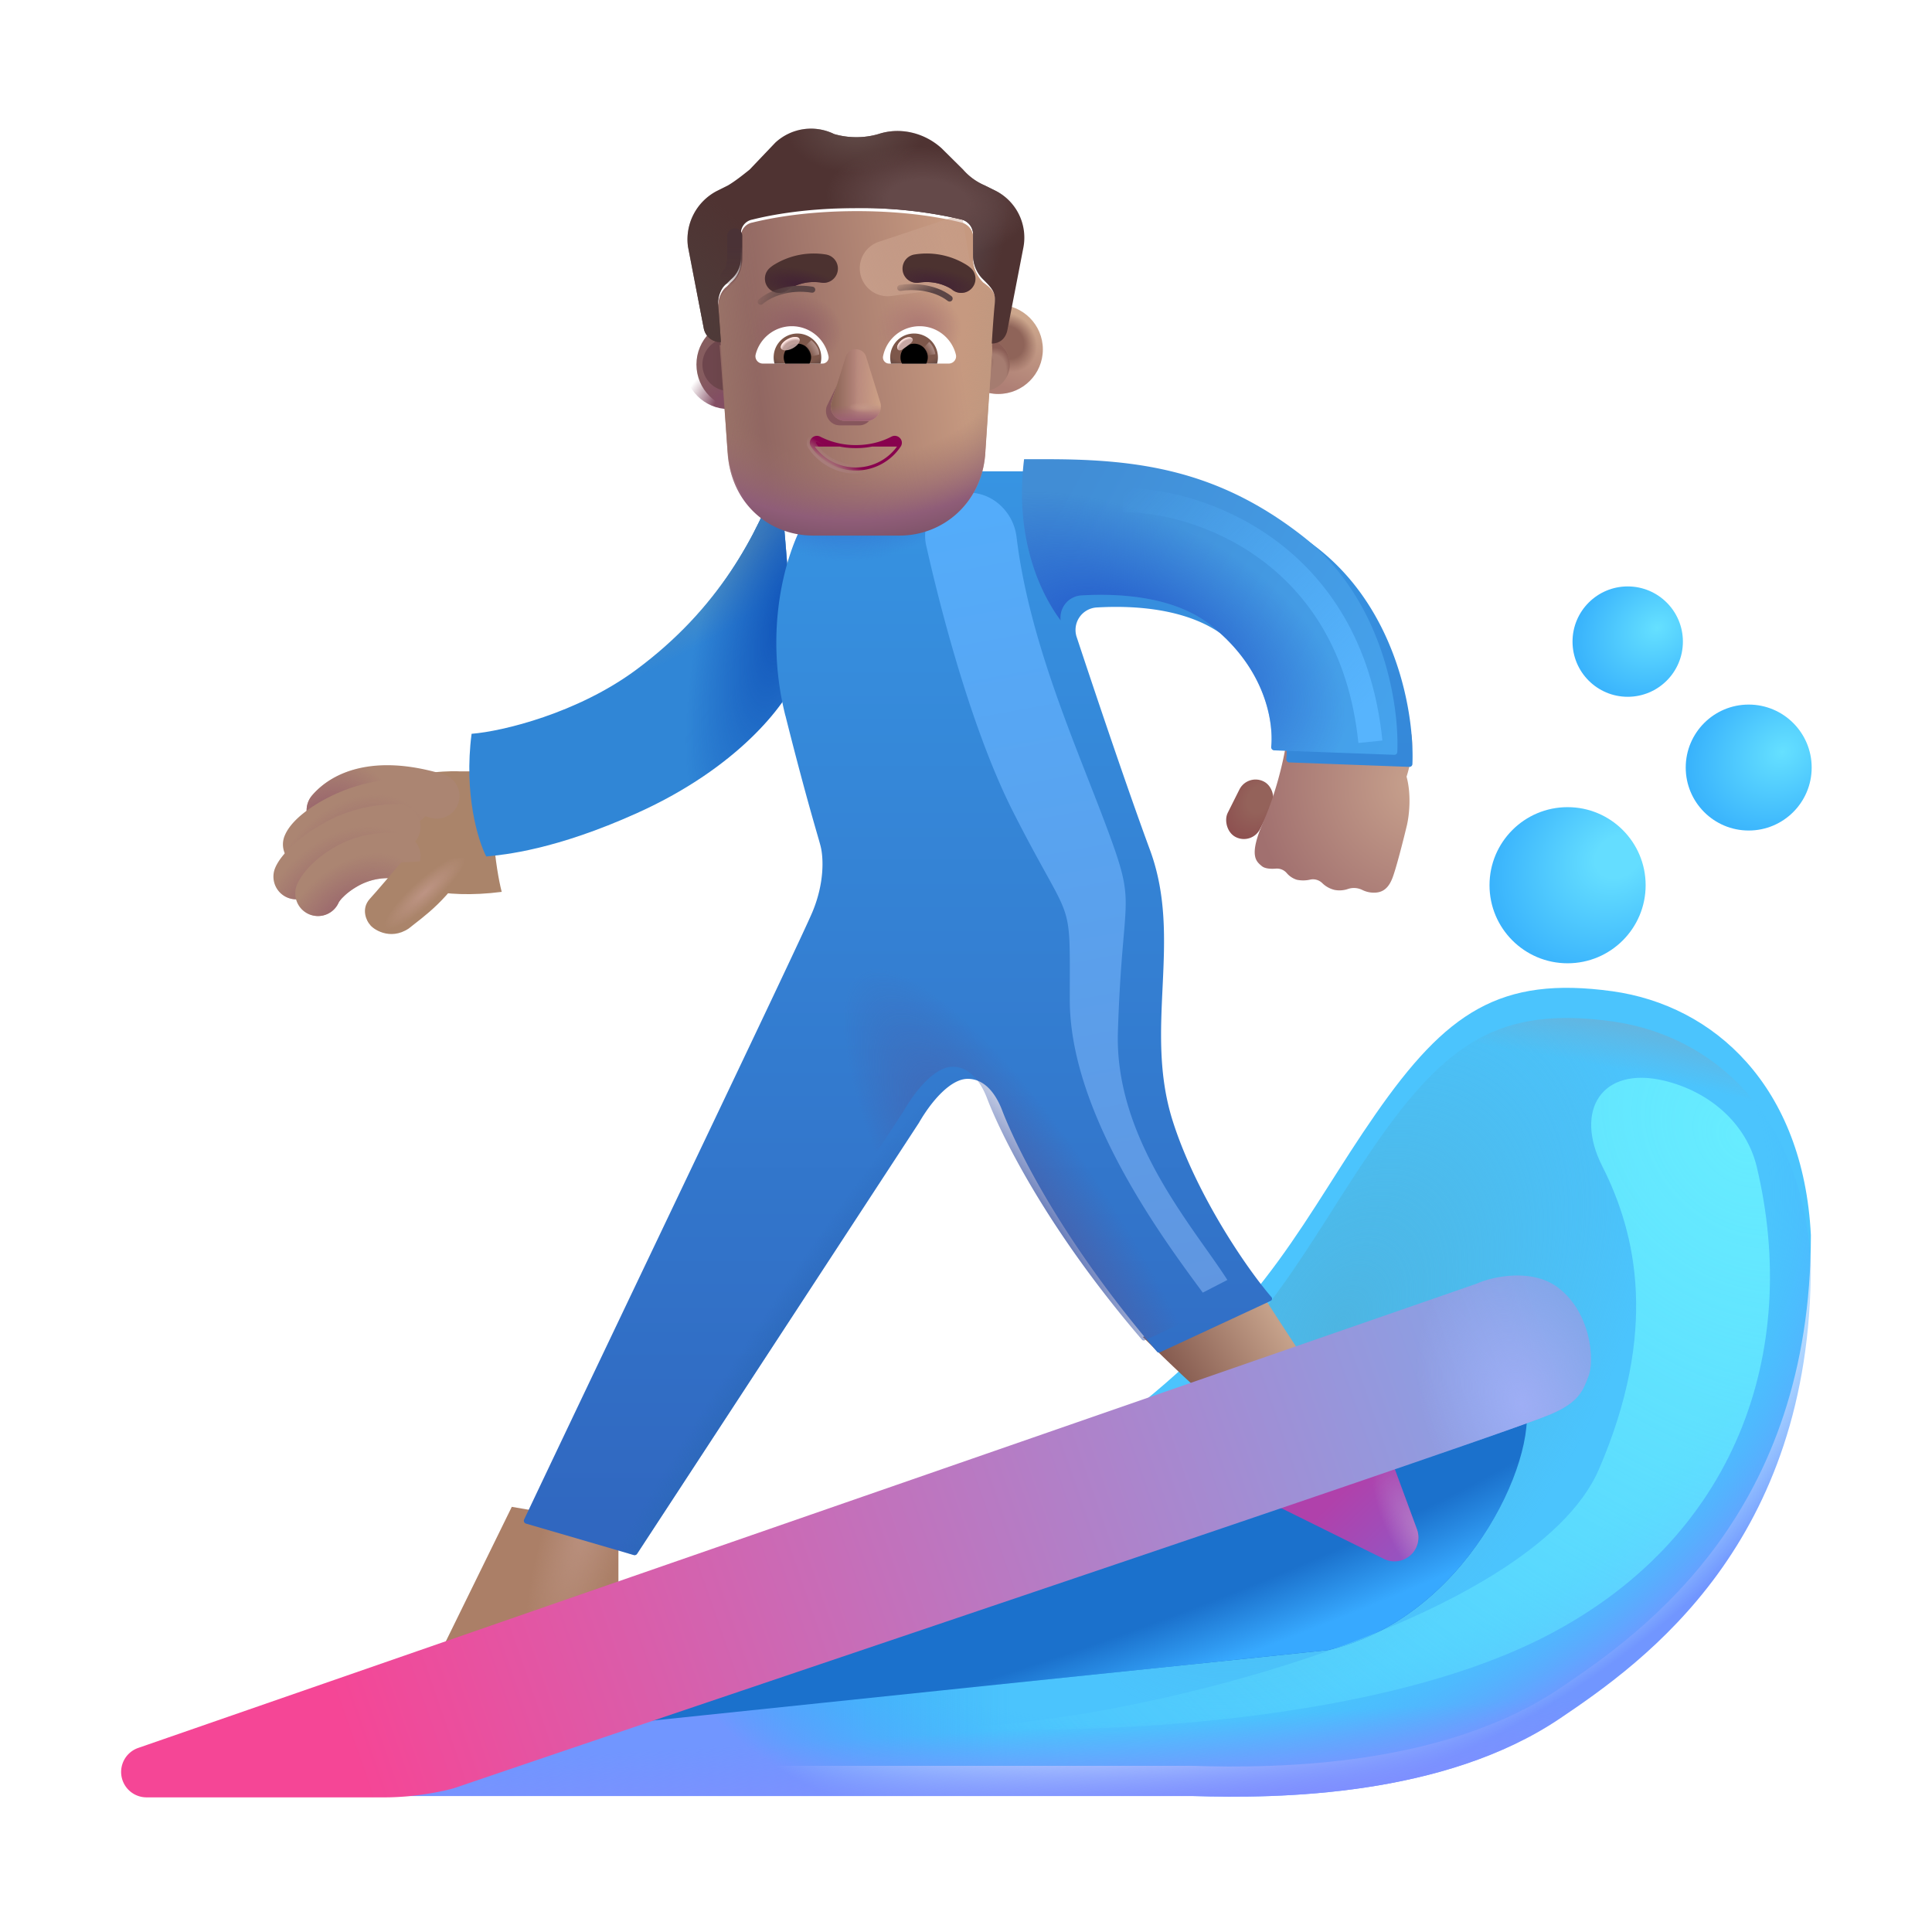 <svg xmlns="http://www.w3.org/2000/svg" width="32" height="32" fill="none"><g filter="url(#a)"><path fill="#4BC4FD" d="M19.75 29.748H6.017c3.433-1.326 10.769-4.346 12.656-5.818 2.36-1.84 2.938-3.291 4.11-4.976 1.172-1.685 2.062-2.293 3.922-2.036 1.691.235 3.164 1.575 3.289 4.04 0 4.593-2.74 6.555-4.164 7.51-1.907 1.28-4.625 1.327-6.078 1.28Z"/><path fill="url(#b)" d="M19.75 29.748H6.017c3.433-1.326 10.769-4.346 12.656-5.818 2.36-1.84 2.938-3.291 4.11-4.976 1.172-1.685 2.062-2.293 3.922-2.036 1.691.235 3.164 1.575 3.289 4.04 0 4.593-2.74 6.555-4.164 7.51-1.907 1.28-4.625 1.327-6.078 1.28Z"/></g><path fill="url(#c)" d="M19.75 29.748H6.017c3.433-1.326 10.769-4.346 12.656-5.818 2.36-1.84 2.938-3.291 4.11-4.976 1.172-1.685 2.062-2.293 3.922-2.036 1.691.235 3.164 1.575 3.289 4.04 0 4.593-2.74 6.555-4.164 7.51-1.907 1.28-4.625 1.327-6.078 1.28Z"/><path fill="url(#d)" d="M19.75 29.748H6.017c3.433-1.326 10.769-4.346 12.656-5.818 2.36-1.84 2.938-3.291 4.11-4.976 1.172-1.685 2.062-2.293 3.922-2.036 1.691.235 3.164 1.575 3.289 4.04 0 4.593-2.74 6.555-4.164 7.51-1.907 1.28-4.625 1.327-6.078 1.28Z"/><path fill="url(#e)" d="M19.75 29.748H6.017c3.433-1.326 10.769-4.346 12.656-5.818 2.36-1.84 2.938-3.291 4.11-4.976 1.172-1.685 2.062-2.293 3.922-2.036 1.691.235 3.164 1.575 3.289 4.04 0 4.593-2.74 6.555-4.164 7.51-1.907 1.28-4.625 1.327-6.078 1.28Z"/><path fill="url(#f)" d="M19.75 29.748H6.017c3.433-1.326 10.769-4.346 12.656-5.818 2.36-1.84 2.938-3.291 4.11-4.976 1.172-1.685 2.062-2.293 3.922-2.036 1.691.235 3.164 1.575 3.289 4.04 0 4.593-2.74 6.555-4.164 7.51-1.907 1.28-4.625 1.327-6.078 1.28Z"/><g filter="url(#g)"><path fill="#1B71CC" d="m21.985 27.332-14.375 1.5c4.687-2.24 11.938-4.406 14.375-6.187 1.826-1.334 2.896-1.2 3.281.563.219 1-1.031 3.625-3.281 4.125Z"/><path fill="url(#h)" d="m21.985 27.332-14.375 1.5c4.687-2.24 11.938-4.406 14.375-6.187 1.826-1.334 2.896-1.2 3.281.563.219 1-1.031 3.625-3.281 4.125Z"/></g><path fill="#AB7F67" d="m7.305 27.348 1.172-2.39 1.766.304v1.04l-2.938 1.046Z"/><path fill="url(#i)" d="m7.305 27.348 1.172-2.39 1.766.304v1.04l-2.938 1.046Z"/><path fill="url(#j)" d="M19.837 23.012a28.906 28.906 0 0 1-.907-.867l1.867-.883c.075.131.51.8.72 1.117l-1.68.633Z"/><path fill="url(#k)" d="m23.468 25.327-.42-1.143-2.352.536 2.225 1.1a.396.396 0 0 0 .547-.493Z"/><path fill="url(#l)" d="m23.468 25.327-.42-1.143-2.352.536 2.225 1.1a.396.396 0 0 0 .547-.493Z"/><g filter="url(#m)"><path fill="url(#n)" d="M24.458 21.262 2.29 28.951a.421.421 0 0 0 .138.819h3.948c.487 0 .968-.099 1.156-.156 5.922-2.016 17.406-5.86 18.176-6.2.443-.195.511-.378.605-.627v-.001c.094-.25.047-1.032-.5-1.454-.437-.337-1.105-.184-1.355-.07Z"/><path fill="url(#o)" d="M24.458 21.262 2.29 28.951a.421.421 0 0 0 .138.819h3.948c.487 0 .968-.099 1.156-.156 5.922-2.016 17.406-5.86 18.176-6.2.443-.195.511-.378.605-.627v-.001c.094-.25.047-1.032-.5-1.454-.437-.337-1.105-.184-1.355-.07Z"/></g><g filter="url(#p)"><circle cx="25.864" cy="14.762" r="1.293" fill="url(#q)"/></g><g filter="url(#r)"><circle cx="28.864" cy="12.813" r="1.043" fill="url(#s)"/></g><g filter="url(#t)"><circle cx="26.86" cy="10.727" r=".914" fill="url(#u)"/></g><rect width=".599" height="1.031" x="20.662" y="12.809" fill="url(#v)" rx=".299" transform="rotate(26.595 20.662 12.81)"/><g filter="url(#w)"><path fill="url(#x)" d="M20.68 13.849c.256-.588.373-1.22.399-1.462l2.047.024c.046.268-.04.583-.079.703.088.322.037.687 0 .829-.054.225-.178.713-.238.86-.074.183-.183.246-.348.23a.427.427 0 0 1-.148-.043.312.312 0 0 0-.23-.018.431.431 0 0 1-.227.018.432.432 0 0 1-.204-.112.22.22 0 0 0-.195-.06.522.522 0 0 1-.226.004.36.36 0 0 1-.172-.115.215.215 0 0 0-.175-.07c-.085.007-.183.002-.235-.042-.098-.082-.219-.175.031-.746Z"/></g><path fill="#AA846A" d="M7.602 12.776h.594c-.106.669.012 1.608.114 1.996-1.006.131-1.637-.108-1.856-.246l-.11-1.461c.332-.256.977-.3 1.258-.29Z"/><g filter="url(#y)"><path fill="#3086D6" d="M10.684 11.696c-.967.714-2.204 1.017-2.723 1.058-.13 1 .107 1.771.243 2.032.3-.028 1.148-.11 2.5-.72 1.679-.756 2.458-1.803 2.64-2.245l-.28-3.387c-.376 1.031-1.005 2.246-2.38 3.262Z"/><path fill="url(#z)" d="M10.684 11.696c-.967.714-2.204 1.017-2.723 1.058-.13 1 .107 1.771.243 2.032.3-.028 1.148-.11 2.5-.72 1.679-.756 2.458-1.803 2.64-2.245l-.28-3.387c-.376 1.031-1.005 2.246-2.38 3.262Z"/><path fill="url(#A)" d="M10.684 11.696c-.967.714-2.204 1.017-2.723 1.058-.13 1 .107 1.771.243 2.032.3-.028 1.148-.11 2.5-.72 1.679-.756 2.458-1.803 2.64-2.245l-.28-3.387c-.376 1.031-1.005 2.246-2.38 3.262Z"/></g><g filter="url(#B)"><path fill="url(#C)" d="M12.758 11.653c-.43-1.716.17-3.162.508-3.485l2.344-.562h1.742c1.524 0 2.822.189 4.203 1.258 1.354 1.047 1.622 2.799 1.589 3.592a.049.049 0 0 1-.051.046l-1.989-.074a.052.052 0 0 1-.049-.058c.038-.371-.066-1.273-1-2.014-.606-.481-1.519-.532-2.146-.494a.373.373 0 0 0-.323.498c.316.955.84 2.513 1.212 3.52.546 1.484-.11 2.952.375 4.484.377 1.191 1.203 2.418 1.636 2.92a.04.04 0 0 1-.013.063l-1.834.852a.04.04 0 0 1-.048-.01c-1.848-2.158-2.5-3.826-2.562-3.99-.062-.164-.23-.53-.574-.53-.275 0-.59.35-.809.73l-4.667 7.137a.05.05 0 0 1-.056.02l-1.783-.52a.049.049 0 0 1-.032-.068c1.499-3.164 4.542-9.51 4.773-10.057.21-.5.181-.917.14-1.086-.03-.13-.218-.711-.585-2.172Z"/><path fill="url(#D)" d="M12.758 11.653c-.43-1.716.17-3.162.508-3.485l2.344-.562h1.742c1.524 0 2.822.189 4.203 1.258 1.354 1.047 1.622 2.799 1.589 3.592a.049.049 0 0 1-.051.046l-1.989-.074a.052.052 0 0 1-.049-.058c.038-.371-.066-1.273-1-2.014-.606-.481-1.519-.532-2.146-.494a.373.373 0 0 0-.323.498c.316.955.84 2.513 1.212 3.52.546 1.484-.11 2.952.375 4.484.377 1.191 1.203 2.418 1.636 2.92a.04.04 0 0 1-.013.063l-1.834.852a.04.04 0 0 1-.048-.01c-1.848-2.158-2.5-3.826-2.562-3.99-.062-.164-.23-.53-.574-.53-.275 0-.59.35-.809.73l-4.667 7.137a.05.05 0 0 1-.056.02l-1.783-.52a.049.049 0 0 1-.032-.068c1.499-3.164 4.542-9.51 4.773-10.057.21-.5.181-.917.14-1.086-.03-.13-.218-.711-.585-2.172Z"/><path fill="url(#E)" d="M12.758 11.653c-.43-1.716.17-3.162.508-3.485l2.344-.562h1.742c1.524 0 2.822.189 4.203 1.258 1.354 1.047 1.622 2.799 1.589 3.592a.049.049 0 0 1-.051.046l-1.989-.074a.052.052 0 0 1-.049-.058c.038-.371-.066-1.273-1-2.014-.606-.481-1.519-.532-2.146-.494a.373.373 0 0 0-.323.498c.316.955.84 2.513 1.212 3.52.546 1.484-.11 2.952.375 4.484.377 1.191 1.203 2.418 1.636 2.92a.04.04 0 0 1-.013.063l-1.834.852a.04.04 0 0 1-.048-.01c-1.848-2.158-2.5-3.826-2.562-3.99-.062-.164-.23-.53-.574-.53-.275 0-.59.35-.809.73l-4.667 7.137a.05.05 0 0 1-.056.02l-1.783-.52a.049.049 0 0 1-.032-.068c1.499-3.164 4.542-9.51 4.773-10.057.21-.5.181-.917.14-1.086-.03-.13-.218-.711-.585-2.172Z"/></g><path fill="url(#F)" d="M12.758 11.653c-.43-1.716.17-3.162.508-3.485l2.344-.562h1.742c1.524 0 2.822.189 4.203 1.258 1.354 1.047 1.622 2.799 1.589 3.592a.049.049 0 0 1-.051.046l-1.989-.074a.052.052 0 0 1-.049-.058c.038-.371-.066-1.273-1-2.014-.606-.481-1.519-.532-2.146-.494a.373.373 0 0 0-.323.498c.316.955.84 2.513 1.212 3.52.546 1.484-.11 2.952.375 4.484.377 1.191 1.203 2.418 1.636 2.92a.04.04 0 0 1-.013.063l-1.834.852a.04.04 0 0 1-.048-.01c-1.848-2.158-2.5-3.826-2.562-3.99-.062-.164-.23-.53-.574-.53-.275 0-.59.35-.809.73l-4.667 7.137a.05.05 0 0 1-.056.02l-1.783-.52a.049.049 0 0 1-.032-.068c1.499-3.164 4.542-9.51 4.773-10.057.21-.5.181-.917.14-1.086-.03-.13-.218-.711-.585-2.172Z"/><path fill="url(#G)" d="M17.568 10.277a.369.369 0 0 1 .34-.415c.628-.038 1.541.013 2.147.494.934.74 1.038 1.643 1 2.014-.003.03.02.057.05.058l1.987.074c.028.002.05-.019.052-.046.033-.793-.235-2.545-1.589-3.592-1.381-1.07-2.68-1.258-4.203-1.258h-.39c-.157 1.285.25 2.193.606 2.671Z"/><path fill="url(#H)" d="M17.568 10.277a.369.369 0 0 1 .34-.415c.628-.038 1.541.013 2.147.494.934.74 1.038 1.643 1 2.014-.003.03.02.057.05.058l1.987.074c.028.002.05-.019.052-.046.033-.793-.235-2.545-1.589-3.592-1.381-1.07-2.68-1.258-4.203-1.258h-.39c-.157 1.285.25 2.193.606 2.671Z"/><path fill="#AB8572" fill-rule="evenodd" d="M7.127 13.544c-.941-.284-1.295.01-1.388.119a.375.375 0 1 1-.57-.488c.328-.383 1.014-.699 2.174-.35a.375.375 0 0 1-.216.719Z" clip-rule="evenodd"/><path fill="url(#I)" fill-rule="evenodd" d="M7.127 13.544c-.941-.284-1.295.01-1.388.119a.375.375 0 1 1-.57-.488c.328-.383 1.014-.699 2.174-.35a.375.375 0 0 1-.216.719Z" clip-rule="evenodd"/><path fill="#AB8572" fill-rule="evenodd" d="M5.404 14.139v.001s.02-.028.083-.08a2.09 2.09 0 0 1 1.279-.412.375.375 0 0 0 .024-.749 2.839 2.839 0 0 0-1.323.295c-.176.087-.33.185-.452.284-.11.089-.234.211-.296.355a.375.375 0 0 0 .685.306Z" clip-rule="evenodd"/><path fill="url(#J)" fill-rule="evenodd" d="M5.404 14.139v.001s.02-.028.083-.08a2.09 2.09 0 0 1 1.279-.412.375.375 0 0 0 .024-.749 2.839 2.839 0 0 0-1.323.295c-.176.087-.33.185-.452.284-.11.089-.234.211-.296.355a.375.375 0 0 0 .685.306Z" clip-rule="evenodd"/><path fill="#AB8572" fill-rule="evenodd" d="M5.25 14.667a.375.375 0 1 1-.691-.295c.055-.129.164-.253.27-.354.115-.11.264-.225.437-.328a2.476 2.476 0 0 1 1.336-.37.375.375 0 1 1-.023.75 1.729 1.729 0 0 0-.927.263 1.794 1.794 0 0 0-.307.23c-.06.056-.087.093-.095.104Z" clip-rule="evenodd"/><path fill="url(#K)" fill-rule="evenodd" d="M5.25 14.667a.375.375 0 1 1-.691-.295c.055-.129.164-.253.27-.354.115-.11.264-.225.437-.328a2.476 2.476 0 0 1 1.336-.37.375.375 0 1 1-.023.75 1.729 1.729 0 0 0-.927.263 1.794 1.794 0 0 0-.307.23c-.06.056-.087.093-.095.104Z" clip-rule="evenodd"/><path fill="#AB8572" fill-rule="evenodd" d="M5.611 14.945a.375.375 0 0 1-.69-.296c.093-.216.328-.445.6-.604a1.759 1.759 0 0 1 1.119-.237.375.375 0 1 1-.099.744 1.01 1.01 0 0 0-.641.14c-.09.053-.163.111-.215.164a.473.473 0 0 0-.074.089Z" clip-rule="evenodd"/><path fill="url(#L)" fill-rule="evenodd" d="M5.611 14.945a.375.375 0 0 1-.69-.296c.093-.216.328-.445.6-.604a1.759 1.759 0 0 1 1.119-.237.375.375 0 1 1-.099.744 1.01 1.01 0 0 0-.641.14c-.09.053-.163.111-.215.164a.473.473 0 0 0-.074.089Z" clip-rule="evenodd"/><path fill="#AA846A" d="M6.126 14.887c.125-.137.398-.46.52-.605.23 0 .91-.067 1.198-.098-.39.715-.84 1.004-1.074 1.195-.316.211-.605 0-.644-.066-.047-.047-.157-.254 0-.426Z"/><path fill="url(#M)" d="M6.126 14.887c.125-.137.398-.46.52-.605.23 0 .91-.067 1.198-.098-.39.715-.84 1.004-1.074 1.195-.316.211-.605 0-.644-.066-.047-.047-.157-.254 0-.426Z"/><g filter="url(#N)"><path fill="url(#O)" d="M26.485 24.332c.981-2.278.626-3.886.055-5.013-.474-.936-.003-1.662 1.018-1.421.737.174 1.364.694 1.54 1.431.721 3.025-.313 6.182-3.582 7.816-2.95 1.475-7.854 1.594-9.937 1.469 3 0 9.804-1.723 10.906-4.282Z"/></g><g filter="url(#P)"><path fill="url(#Q)" d="M16.782 13.45c-.65-1.28-1.166-3.185-1.443-4.423a.714.714 0 0 1 .588-.856c.447-.075.855.271.91.722.205 1.698.95 3.373 1.445 4.682.578 1.531.312 1.062.234 3.515-.057 1.782 1.266 3.25 1.813 4.11l-.407.21c-.609-.827-2.203-2.945-2.203-4.85 0-1.792.063-1.141-.937-3.11Z"/></g><g filter="url(#R)"><path stroke="url(#S)" stroke-width=".4" d="M18.594 8.286c1.209-.021 3.782.828 4.104 4"/></g><g filter="url(#T)"><circle cx="12.074" cy="6.037" r=".739" fill="url(#U)"/></g><circle cx="12.074" cy="6.037" r=".739" fill="url(#V)"/><g filter="url(#W)"><circle cx="12.074" cy="6.037" r=".44" fill="url(#X)"/></g><g filter="url(#Y)"><circle cx="16.284" cy="6.037" r=".739" fill="url(#Z)"/><circle cx="16.284" cy="6.037" r=".739" fill="url(#aa)"/></g><g filter="url(#ab)"><circle cx="16.285" cy="6.037" r=".44" fill="#A57C70"/><circle cx="16.285" cy="6.037" r=".44" fill="url(#ac)"/><circle cx="16.285" cy="6.037" r=".44" fill="url(#ad)"/></g><g filter="url(#ae)"><path fill="url(#af)" d="m11.918 5.765.022.001s-.024-.378-.047-.637c0-.118.047-.26.142-.33l.071-.071a.469.469 0 0 0 .167-.378v-.378a.23.23 0 0 1 .19-.236c.284-.07.878-.189 1.732-.189.855 0 1.448.118 1.733.19.095.023.19.117.19.235v.378c0 .142.072.283.166.378.223.155.209.24.19.424-.023.236-.047.638-.047.638h.008l-.118 1.752c-.07.783-.687 1.329-1.42 1.329h-1.421c-.758 0-1.35-.546-1.421-1.33l-.136-1.776Z"/><path fill="url(#ag)" d="m11.918 5.765.022.001s-.024-.378-.047-.637c0-.118.047-.26.142-.33l.071-.071a.469.469 0 0 0 .167-.378v-.378a.23.23 0 0 1 .19-.236c.284-.07.878-.189 1.732-.189.855 0 1.448.118 1.733.19.095.023.19.117.19.235v.378c0 .142.072.283.166.378.223.155.209.24.19.424-.023.236-.047.638-.047.638h.008l-.118 1.752c-.07.783-.687 1.329-1.42 1.329h-1.421c-.758 0-1.35-.546-1.421-1.33l-.136-1.776Z"/><path fill="url(#ah)" d="m11.918 5.765.022.001s-.024-.378-.047-.637c0-.118.047-.26.142-.33l.071-.071a.469.469 0 0 0 .167-.378v-.378a.23.23 0 0 1 .19-.236c.284-.07.878-.189 1.732-.189.855 0 1.448.118 1.733.19.095.023.19.117.19.235v.378c0 .142.072.283.166.378.223.155.209.24.19.424-.023.236-.047.638-.047.638h.008l-.118 1.752c-.07.783-.687 1.329-1.42 1.329h-1.421c-.758 0-1.35-.546-1.421-1.33l-.136-1.776Z"/></g><path fill="url(#ai)" d="M11.893 5.129c0-.118.047-.26.142-.33l.071-.071a.469.469 0 0 0 .167-.378v-.378a.23.23 0 0 1 .19-.236c.284-.07.878-.189 1.732-.189.855 0 1.448.118 1.733.19.095.023.19.117.19.235v.378c0 .142.072.283.166.378.223.155.209.24.19.424-.023.236-.047.638-.047.638h.008l-.118 1.752c-.07.783-.687 1.329-1.42 1.329h-1.421c-.758 0-1.35-.546-1.421-1.33-.062-.803-.089-1.61-.162-2.412Z"/><path fill="url(#aj)" d="M11.893 5.129c0-.118.047-.26.142-.33l.071-.071a.469.469 0 0 0 .167-.378v-.378a.23.23 0 0 1 .19-.236c.284-.07.878-.189 1.732-.189.855 0 1.448.118 1.733.19.095.023.19.117.19.235v.378c0 .142.072.283.166.378.223.155.209.24.19.424-.023.236-.047.638-.047.638h.008l-.118 1.752c-.07.783-.687 1.329-1.42 1.329h-1.421c-.758 0-1.35-.546-1.421-1.33-.062-.803-.089-1.61-.162-2.412Z"/><path fill="url(#ak)" d="M11.893 5.129c0-.118.047-.26.142-.33l.071-.071a.469.469 0 0 0 .167-.378v-.378a.23.23 0 0 1 .19-.236c.284-.07.878-.189 1.732-.189.855 0 1.448.118 1.733.19.095.023.19.117.19.235v.378c0 .142.072.283.166.378.223.155.209.24.19.424-.023.236-.047.638-.047.638h.008l-.118 1.752c-.07.783-.687 1.329-1.42 1.329h-1.421c-.758 0-1.35-.546-1.421-1.33-.062-.803-.089-1.61-.162-2.412Z"/><g filter="url(#al)"><path fill="url(#am)" d="m15.93 3.547-1.362.454a.463.463 0 0 0 .208.9l1.354-.182-.2-1.172Z"/></g><g filter="url(#an)"><path fill="#4F3332" d="m16.308 3.17.19.094a.87.87 0 0 1 .451.944l-.261 1.346c-.023.139-.115.232-.253.236h-.008s.024-.401.047-.638c.02-.191-.014-.25-.19-.424a.556.556 0 0 1-.166-.378v-.378a.255.255 0 0 0-.19-.236 7.25 7.25 0 0 0-1.733-.189c-.854 0-1.448.118-1.733.19a.23.23 0 0 0-.19.235v.378a.468.468 0 0 1-.166.378l-.071.07c-.095.071-.142.213-.142.33.023.26.047.638.047.638h-.022a.28.28 0 0 1-.263-.236l-.26-1.345a.904.904 0 0 1 .474-.92l.19-.095c.119-.071.237-.165.356-.26l.427-.448a.868.868 0 0 1 .973-.142c.238.07.499.07.736 0 .357-.118.76-.024 1.045.236l.356.354a.99.99 0 0 0 .356.26Z"/><path fill="url(#ao)" d="m16.308 3.17.19.094a.87.87 0 0 1 .451.944l-.261 1.346c-.023.139-.115.232-.253.236h-.008s.024-.401.047-.638c.02-.191-.014-.25-.19-.424a.556.556 0 0 1-.166-.378v-.378a.255.255 0 0 0-.19-.236 7.25 7.25 0 0 0-1.733-.189c-.854 0-1.448.118-1.733.19a.23.23 0 0 0-.19.235v.378a.468.468 0 0 1-.166.378l-.071.07c-.095.071-.142.213-.142.33.023.26.047.638.047.638h-.022a.28.28 0 0 1-.263-.236l-.26-1.345a.904.904 0 0 1 .474-.92l.19-.095c.119-.071.237-.165.356-.26l.427-.448a.868.868 0 0 1 .973-.142c.238.07.499.07.736 0 .357-.118.76-.024 1.045.236l.356.354a.99.99 0 0 0 .356.26Z"/><path fill="url(#ap)" d="m16.308 3.17.19.094a.87.87 0 0 1 .451.944l-.261 1.346c-.023.139-.115.232-.253.236h-.008s.024-.401.047-.638c.02-.191-.014-.25-.19-.424a.556.556 0 0 1-.166-.378v-.378a.255.255 0 0 0-.19-.236 7.25 7.25 0 0 0-1.733-.189c-.854 0-1.448.118-1.733.19a.23.23 0 0 0-.19.235v.378a.468.468 0 0 1-.166.378l-.071.07c-.095.071-.142.213-.142.33.023.26.047.638.047.638h-.022a.28.28 0 0 1-.263-.236l-.26-1.345a.904.904 0 0 1 .474-.92l.19-.095c.119-.071.237-.165.356-.26l.427-.448a.868.868 0 0 1 .973-.142c.238.07.499.07.736 0 .357-.118.76-.024 1.045.236l.356.354a.99.99 0 0 0 .356.26Z"/><path fill="url(#aq)" d="m16.308 3.17.19.094a.87.87 0 0 1 .451.944l-.261 1.346c-.023.139-.115.232-.253.236h-.008s.024-.401.047-.638c.02-.191-.014-.25-.19-.424a.556.556 0 0 1-.166-.378v-.378a.255.255 0 0 0-.19-.236 7.25 7.25 0 0 0-1.733-.189c-.854 0-1.448.118-1.733.19a.23.23 0 0 0-.19.235v.378a.468.468 0 0 1-.166.378l-.071.07c-.095.071-.142.213-.142.33.023.26.047.638.047.638h-.022a.28.28 0 0 1-.263-.236l-.26-1.345a.904.904 0 0 1 .474-.92l.19-.095c.119-.071.237-.165.356-.26l.427-.448a.868.868 0 0 1 .973-.142c.238.07.499.07.736 0 .357-.118.76-.024 1.045.236l.356.354a.99.99 0 0 0 .356.26Z"/><path fill="url(#ar)" d="m16.308 3.17.19.094a.87.87 0 0 1 .451.944l-.261 1.346c-.023.139-.115.232-.253.236h-.008s.024-.401.047-.638c.02-.191-.014-.25-.19-.424a.556.556 0 0 1-.166-.378v-.378a.255.255 0 0 0-.19-.236 7.25 7.25 0 0 0-1.733-.189c-.854 0-1.448.118-1.733.19a.23.23 0 0 0-.19.235v.378a.468.468 0 0 1-.166.378l-.071.07c-.095.071-.142.213-.142.33.023.26.047.638.047.638h-.022a.28.28 0 0 1-.263-.236l-.26-1.345a.904.904 0 0 1 .474-.92l.19-.095c.119-.071.237-.165.356-.26l.427-.448a.868.868 0 0 1 .973-.142c.238.07.499.07.736 0 .357-.118.76-.024 1.045.236l.356.354a.99.99 0 0 0 .356.26Z"/></g><g filter="url(#as)"><path fill="#87565C" d="m14.054 5.983-.363.752c-.045.154.063.31.216.31h.326c.153 0 .26-.158.216-.31l-.22-.752c-.048-.167-.126-.167-.175 0Z"/></g><g filter="url(#at)"><path fill="#B7877D" d="m14.006 5.91-.235.753a.239.239 0 0 0 .23.309h.348a.24.24 0 0 0 .23-.31l-.234-.752c-.05-.166-.286-.166-.339 0Z"/><path fill="url(#au)" d="m14.006 5.91-.235.753a.239.239 0 0 0 .23.309h.348a.24.24 0 0 0 .23-.31l-.234-.752c-.05-.166-.286-.166-.339 0Z"/><path fill="url(#av)" d="m14.006 5.91-.235.753a.239.239 0 0 0 .23.309h.348a.24.24 0 0 0 .23-.31l-.234-.752c-.05-.166-.286-.166-.339 0Z"/><path fill="url(#aw)" d="m14.006 5.91-.235.753a.239.239 0 0 0 .23.309h.348a.24.24 0 0 0 .23-.31l-.234-.752c-.05-.166-.286-.166-.339 0Z"/><path fill="url(#ax)" d="m14.006 5.91-.235.753a.239.239 0 0 0 .23.309h.348a.24.24 0 0 0 .23-.31l-.234-.752c-.05-.166-.286-.166-.339 0Z"/></g><path fill="#88024E" stroke="url(#ay)" stroke-width=".1" d="M14.918 7.397a.111.111 0 0 0-.013-.142.118.118 0 0 0-.14-.023c-.17.089-.37.14-.59.14a1.28 1.28 0 0 1-.59-.14.118.118 0 0 0-.14.024.11.11 0 0 0-.012.141m1.485 0-.042-.028.042.028Zm0 0a.888.888 0 0 1-.742.396.888.888 0 0 1-.743-.396m0 0 .042-.028m-.042.028.042-.028m0 0a.838.838 0 0 0 .7.374c.295 0 .553-.15.701-.374.038-.057-.027-.123-.087-.092a1.323 1.323 0 0 1-.614.145 1.33 1.33 0 0 1-.613-.145c-.06-.031-.125.037-.087.092Z"/><g filter="url(#az)"><path fill="#4C3230" d="M15.822 4.833h-.001v-.001l-.003-.002-.005-.004a.537.537 0 0 0-.069-.048 1.254 1.254 0 0 0-.846-.163.236.236 0 1 0 .074.467.781.781 0 0 1 .522.097l.024.016.003.003a.236.236 0 0 0 .3-.365Z"/><path fill="url(#aA)" d="M15.822 4.833h-.001v-.001l-.003-.002-.005-.004a.537.537 0 0 0-.069-.048 1.254 1.254 0 0 0-.846-.163.236.236 0 1 0 .074.467.781.781 0 0 1 .522.097l.024.016.003.003a.236.236 0 0 0 .3-.365Z"/></g><g filter="url(#aB)"><path fill="#4C3230" d="M12.505 4.833h.001v-.001l.003-.002.005-.004a.537.537 0 0 1 .069-.048 1.254 1.254 0 0 1 .846-.163.236.236 0 0 1-.074.467.782.782 0 0 0-.522.097.417.417 0 0 0-.027.019.236.236 0 0 1-.3-.365Z"/><path fill="url(#aC)" d="M12.505 4.833h.001v-.001l.003-.002.005-.004a.537.537 0 0 1 .069-.048 1.254 1.254 0 0 1 .846-.163.236.236 0 0 1-.074.467.782.782 0 0 0-.522.097.417.417 0 0 0-.027.019.236.236 0 0 1-.3-.365Z"/></g><path fill="#fff" d="M15.232 5.403c.29 0 .533.2.6.469.02.077-.04.15-.119.15h-.987a.102.102 0 0 1-.1-.12.618.618 0 0 1 .606-.499Z"/><path fill="url(#aD)" d="M15.14 5.524a.395.395 0 0 1 .381.499h-.763a.396.396 0 0 1 .382-.499Z"/><path fill="#000" d="M14.915 5.919c0-.126.1-.226.226-.226a.225.225 0 0 1 .2.33h-.4a.204.204 0 0 1-.026-.104Z"/><g filter="url(#aE)"><path fill="#C7A7A3" d="M15.112 5.607c.028.038-.03.084-.098.134-.067.05-.116.085-.144.047-.028-.037.003-.108.07-.158s.144-.06.172-.023Z"/><path fill="url(#aF)" d="M15.112 5.607c.028.038-.03.084-.098.134-.067.05-.116.085-.144.047-.028-.037.003-.108.07-.158s.144-.06.172-.023Z"/></g><g filter="url(#aG)"><path fill="url(#aH)" d="M15.492 5.867a.371.371 0 0 0-.102-.205l-.115.126.052.101.165-.022Z"/></g><path fill="#fff" d="M13.116 5.403c-.289 0-.533.2-.6.469-.019.077.04.15.12.15h.987a.102.102 0 0 0 .1-.12.62.62 0 0 0-.607-.499Z"/><path fill="url(#aI)" d="M13.208 5.524a.395.395 0 0 0-.38.499h.762a.398.398 0 0 0-.382-.499Z"/><path fill="#000" d="M13.434 5.919c0-.126-.1-.227-.226-.227a.225.225 0 0 0-.201.33h.4a.224.224 0 0 0 .027-.103Z"/><g filter="url(#aJ)"><path fill="url(#aK)" d="M13.569 5.872c0-.127-.104-.212-.132-.238l-.128.123.079.16.18-.045Z"/></g><g filter="url(#aL)" transform="rotate(-27.914 13.089 5.692)"><ellipse cx="13.089" cy="5.692" fill="#C7A7A3" fill-opacity=".9" rx=".172" ry=".087"/><ellipse cx="13.089" cy="5.692" fill="url(#aM)" rx=".172" ry=".087"/></g><g filter="url(#aN)"><path stroke="url(#aO)" stroke-linecap="round" stroke-width=".1" d="M14.91 4.769c.19-.033.562-.024.819.176"/></g><g filter="url(#aP)"><path stroke="url(#aQ)" stroke-linecap="round" stroke-width=".1" d="M12.6 4.998c.145-.128.461-.262.853-.2"/></g><g filter="url(#aR)"><path stroke="url(#aS)" stroke-linecap="round" stroke-width=".25" d="M12.17 3.907v.398c-.004.065-.032.212-.115.275"/></g><defs><radialGradient id="c" cx="0" cy="0" r="1" gradientTransform="rotate(63.803 -6.994 27.741) scale(8.707 12.569)" gradientUnits="userSpaceOnUse"><stop offset=".7" stop-color="#3EB9FF" stop-opacity="0"/><stop offset=".913" stop-color="#7196FF"/></radialGradient><radialGradient id="e" cx="0" cy="0" r="1" gradientTransform="matrix(3.562 -6.125 3.816 2.22 22.204 21.926)" gradientUnits="userSpaceOnUse"><stop stop-color="#4DB5E2"/><stop offset="1" stop-color="#4DB5E2" stop-opacity="0"/></radialGradient><radialGradient id="f" cx="0" cy="0" r="1" gradientTransform="matrix(2.156 -12.125 23.164 4.119 23.61 28.77)" gradientUnits="userSpaceOnUse"><stop offset=".931" stop-color="#66B4DD" stop-opacity="0"/><stop offset="1" stop-color="#66B4DD"/></radialGradient><radialGradient id="h" cx="0" cy="0" r="1" gradientTransform="rotate(71.993 -9.265 23.733) scale(3.549 17.476)" gradientUnits="userSpaceOnUse"><stop offset=".716" stop-color="#37A9FF" stop-opacity="0"/><stop offset="1" stop-color="#37A9FF"/></radialGradient><radialGradient id="i" cx="0" cy="0" r="1" gradientTransform="matrix(-.837 2.512 -.646 -.215 9.761 25.14)" gradientUnits="userSpaceOnUse"><stop stop-color="#BA917F"/><stop offset="1" stop-color="#BA917F" stop-opacity="0"/></radialGradient><radialGradient id="l" cx="0" cy="0" r="1" gradientTransform="matrix(-.734 -1.289 .429 -.245 23.579 25.473)" gradientUnits="userSpaceOnUse"><stop stop-color="#B77DC7"/><stop offset="1" stop-color="#B77DC7" stop-opacity="0"/></radialGradient><radialGradient id="o" cx="0" cy="0" r="1" gradientTransform="rotate(-110.045 20.742 2.818) scale(2.462 1.624)" gradientUnits="userSpaceOnUse"><stop stop-color="#9EAEF5"/><stop offset="1" stop-color="#9EAEF5" stop-opacity="0"/></radialGradient><radialGradient id="q" cx="0" cy="0" r="1" gradientTransform="rotate(146.686 11.215 11.138) scale(2.37 1.917)" gradientUnits="userSpaceOnUse"><stop offset=".171" stop-color="#64DDFF"/><stop offset="1" stop-color="#36B0FC"/></radialGradient><radialGradient id="s" cx="0" cy="0" r="1" gradientTransform="matrix(-1.476 .923 -.746 -1.194 29.42 12.556)" gradientUnits="userSpaceOnUse"><stop stop-color="#65E0FF"/><stop offset="1" stop-color="#36B0FC"/></radialGradient><radialGradient id="u" cx="0" cy="0" r="1" gradientTransform="rotate(147.995 12.168 9.172) scale(1.526 1.234)" gradientUnits="userSpaceOnUse"><stop stop-color="#65E0FF"/><stop offset="1" stop-color="#36B0FC"/></radialGradient><radialGradient id="v" cx="0" cy="0" r="1" gradientTransform="matrix(-.063 .732 -.56 -.049 21.024 13.108)" gradientUnits="userSpaceOnUse"><stop offset=".317" stop-color="#94625A"/><stop offset="1" stop-color="#8D5050"/></radialGradient><radialGradient id="x" cx="0" cy="0" r="1" gradientTransform="rotate(139.295 9.2 10.925) scale(2.803 2.759)" gradientUnits="userSpaceOnUse"><stop stop-color="#C9A38E"/><stop offset="1" stop-color="#A1706F"/></radialGradient><radialGradient id="z" cx="0" cy="0" r="1" gradientTransform="rotate(142.524 4.926 6.717) scale(4.725 1.214)" gradientUnits="userSpaceOnUse"><stop offset=".263" stop-color="#5391BE"/><stop offset="1" stop-color="#5391BE" stop-opacity="0"/></radialGradient><radialGradient id="A" cx="0" cy="0" r="1" gradientTransform="rotate(103.462 2.335 10.553) scale(4.161 1.354)" gradientUnits="userSpaceOnUse"><stop stop-color="#1154B9"/><stop offset="1" stop-color="#1154B9" stop-opacity="0"/></radialGradient><radialGradient id="D" cx="0" cy="0" r="1" gradientTransform="rotate(-58.113 27.646 2.018) scale(7.986 .633)" gradientUnits="userSpaceOnUse"><stop stop-color="#2B68B8"/><stop offset="1" stop-color="#2B68B8" stop-opacity="0"/></radialGradient><radialGradient id="E" cx="0" cy="0" r="1" gradientTransform="matrix(0 1.492 -2.049 0 13.776 7.606)" gradientUnits="userSpaceOnUse"><stop offset=".184" stop-color="#3168C8"/><stop offset="1" stop-color="#3168C8" stop-opacity="0"/></radialGradient><radialGradient id="F" cx="0" cy="0" r="1" gradientTransform="matrix(1.38 -.828 3.086 5.145 17.339 21.238)" gradientUnits="userSpaceOnUse"><stop offset=".256" stop-color="#4861AB"/><stop offset="1" stop-color="#4861AB" stop-opacity="0"/></radialGradient><radialGradient id="H" cx="0" cy="0" r="1" gradientTransform="matrix(3.557 1.626 -.935 2.045 18.61 10.753)" gradientUnits="userSpaceOnUse"><stop offset=".317" stop-color="#2965CE"/><stop offset="1" stop-color="#2965CE" stop-opacity="0"/><stop offset="1" stop-color="#815ECD" stop-opacity="0"/></radialGradient><radialGradient id="I" cx="0" cy="0" r="1" gradientTransform="rotate(-139.897 5.2 5.918) scale(1.348 1.699)" gradientUnits="userSpaceOnUse"><stop offset=".321" stop-color="#9B686D"/><stop offset=".769" stop-color="#9B686D" stop-opacity="0"/></radialGradient><radialGradient id="J" cx="0" cy="0" r="1" gradientTransform="matrix(-1.244 -.942 1.333 -1.759 5.77 14.69)" gradientUnits="userSpaceOnUse"><stop offset=".321" stop-color="#9B686D"/><stop offset=".769" stop-color="#9B686D" stop-opacity="0"/></radialGradient><radialGradient id="K" cx="0" cy="0" r="1" gradientTransform="matrix(-1.23 -1.018 1.469 -1.776 5.598 15.256)" gradientUnits="userSpaceOnUse"><stop offset=".321" stop-color="#9B686D"/><stop offset=".769" stop-color="#9B686D" stop-opacity="0"/></radialGradient><radialGradient id="L" cx="0" cy="0" r="1" gradientTransform="matrix(-1.047 -.891 1.292 -1.518 5.802 15.488)" gradientUnits="userSpaceOnUse"><stop offset=".321" stop-color="#9B686D"/><stop offset=".769" stop-color="#9B686D" stop-opacity="0"/></radialGradient><radialGradient id="M" cx="0" cy="0" r="1" gradientTransform="matrix(.141 .156 -.66 .594 7.037 14.78)" gradientUnits="userSpaceOnUse"><stop stop-color="#BD9484"/><stop offset="1" stop-color="#BD9484" stop-opacity="0"/></radialGradient><radialGradient id="O" cx="0" cy="0" r="1" gradientTransform="rotate(135 10.508 15.402) scale(15.954 20.294)" gradientUnits="userSpaceOnUse"><stop stop-color="#67ECFF"/><stop offset="1" stop-color="#67ECFF" stop-opacity="0"/></radialGradient><radialGradient id="U" cx="0" cy="0" r="1" gradientTransform="matrix(.777 0 0 1.359 11.335 6.037)" gradientUnits="userSpaceOnUse"><stop offset=".351" stop-color="#865D5F"/><stop offset="1" stop-color="#76594A"/></radialGradient><radialGradient id="V" cx="0" cy="0" r="1" gradientTransform="rotate(-124.98 7.801 .244) scale(.733)" gradientUnits="userSpaceOnUse"><stop offset=".34" stop-color="#834E63"/><stop offset="1" stop-color="#834E63" stop-opacity="0"/></radialGradient><radialGradient id="aa" cx="0" cy="0" r="1" gradientTransform="matrix(.366 -.266 .304 .418 16.45 5.92)" gradientUnits="userSpaceOnUse"><stop offset=".543" stop-color="#8F6459"/><stop offset="1" stop-color="#8F6459" stop-opacity="0"/></radialGradient><radialGradient id="ac" cx="0" cy="0" r="1" gradientTransform="matrix(.363 -.669 .391 .213 16.266 6.4)" gradientUnits="userSpaceOnUse"><stop offset=".755" stop-color="#8A5D55" stop-opacity="0"/><stop offset=".916" stop-color="#8A5D55"/></radialGradient><radialGradient id="ad" cx="0" cy="0" r="1" gradientTransform="rotate(44.706 .802 22.818) scale(.161 .208)" gradientUnits="userSpaceOnUse"><stop stop-color="#895F52"/><stop offset="1" stop-color="#895F52" stop-opacity="0"/></radialGradient><radialGradient id="ag" cx="0" cy="0" r="1" gradientTransform="matrix(0 -.578 .712 0 15.214 5.474)" gradientUnits="userSpaceOnUse"><stop stop-color="#AB7773"/><stop offset="1" stop-color="#AB7773" stop-opacity="0"/></radialGradient><radialGradient id="ah" cx="0" cy="0" r="1" gradientTransform="matrix(0 -.608 .756 0 13.197 5.533)" gradientUnits="userSpaceOnUse"><stop stop-color="#8F5D65"/><stop offset="1" stop-color="#8F5D65" stop-opacity="0"/></radialGradient><radialGradient id="ak" cx="0" cy="0" r="1" gradientTransform="matrix(0 3.686 -4.568 0 14.119 5.358)" gradientUnits="userSpaceOnUse"><stop offset=".608" stop-color="#9B7168" stop-opacity="0"/><stop offset=".884" stop-color="#8F5D78"/><stop offset="1" stop-color="#7C5267"/></radialGradient><radialGradient id="ao" cx="0" cy="0" r="1" gradientTransform="matrix(.353 -1.308 .485 .131 16.098 4.22)" gradientUnits="userSpaceOnUse"><stop stop-color="#554042"/><stop offset="1" stop-color="#554042" stop-opacity="0"/></radialGradient><radialGradient id="ap" cx="0" cy="0" r="1" gradientTransform="rotate(5.258 -29.78 169.11) scale(1.7 .914)" gradientUnits="userSpaceOnUse"><stop offset=".392" stop-color="#644949"/><stop offset="1" stop-color="#644949" stop-opacity="0"/></radialGradient><radialGradient id="aq" cx="0" cy="0" r="1" gradientTransform="matrix(0 .743 -1.151 0 14.175 2.23)" gradientUnits="userSpaceOnUse"><stop stop-color="#624C49"/><stop offset="1" stop-color="#624C49" stop-opacity="0"/></radialGradient><radialGradient id="ar" cx="0" cy="0" r="1" gradientTransform="matrix(1.36 -.997 1.562 2.131 11.321 5.247)" gradientUnits="userSpaceOnUse"><stop stop-color="#4E3C3A"/><stop offset="1" stop-color="#4E3C3A" stop-opacity="0"/></radialGradient><radialGradient id="ax" cx="0" cy="0" r="1" gradientTransform="matrix(0 .087 -.28 0 14.32 6.748)" gradientUnits="userSpaceOnUse"><stop stop-color="#C39787"/><stop offset="1" stop-color="#C39787" stop-opacity="0"/></radialGradient><radialGradient id="aA" cx="0" cy="0" r="1" gradientTransform="matrix(.046 -.267 .79 .136 15.257 5.114)" gradientUnits="userSpaceOnUse"><stop stop-color="#422235"/><stop offset="1" stop-color="#422235" stop-opacity="0"/></radialGradient><radialGradient id="aC" cx="0" cy="0" r="1" gradientTransform="rotate(-80.2 9.526 -5.149) scale(.271 .802)" gradientUnits="userSpaceOnUse"><stop stop-color="#422235"/><stop offset="1" stop-color="#422235" stop-opacity="0"/></radialGradient><radialGradient id="aD" cx="0" cy="0" r="1" gradientTransform="matrix(0 .359 -.571 0 15.14 5.735)" gradientUnits="userSpaceOnUse"><stop offset=".802" stop-color="#7D574A"/><stop offset="1" stop-color="#694B43"/><stop offset="1" stop-color="#804D49"/><stop offset="1" stop-color="#664944"/></radialGradient><radialGradient id="aF" cx="0" cy="0" r="1" gradientTransform="matrix(-.103 -.132 .182 -.141 15.039 5.772)" gradientUnits="userSpaceOnUse"><stop offset=".766" stop-color="#FFE6E2" stop-opacity="0"/><stop offset=".966" stop-color="#FFE6E2"/></radialGradient><radialGradient id="aI" cx="0" cy="0" r="1" gradientTransform="matrix(0 .359 -.571 0 13.209 5.735)" gradientUnits="userSpaceOnUse"><stop offset=".802" stop-color="#7D574A"/><stop offset="1" stop-color="#694B43"/><stop offset="1" stop-color="#804D49"/><stop offset="1" stop-color="#664944"/></radialGradient><radialGradient id="aM" cx="0" cy="0" r="1" gradientTransform="rotate(-90.897 9.412 -3.524) scale(.219 .263)" gradientUnits="userSpaceOnUse"><stop offset=".766" stop-color="#FFE6E2" stop-opacity="0"/><stop offset=".966" stop-color="#FFE6E2"/></radialGradient><filter id="a" width="23.977" height="13.398" x="6.016" y="16.362" color-interpolation-filters="sRGB" filterUnits="userSpaceOnUse"><feFlood flood-opacity="0" result="BackgroundImageFix"/><feBlend in="SourceGraphic" in2="BackgroundImageFix" result="shape"/><feColorMatrix in="SourceAlpha" result="hardAlpha" values="0 0 0 0 0 0 0 0 0 0 0 0 0 0 0 0 0 0 127 0"/><feOffset dy="-.5"/><feGaussianBlur stdDeviation=".5"/><feComposite in2="hardAlpha" k2="-1" k3="1" operator="arithmetic"/><feColorMatrix values="0 0 0 0 0.251 0 0 0 0 0.729 0 0 0 0 1 0 0 0 1 0"/><feBlend in2="shape" result="effect1_innerShadow_3987_22999"/></filter><filter id="g" width="20.681" height="10.082" x="6.11" y="20.25" color-interpolation-filters="sRGB" filterUnits="userSpaceOnUse"><feFlood flood-opacity="0" result="BackgroundImageFix"/><feBlend in="SourceGraphic" in2="BackgroundImageFix" result="shape"/><feGaussianBlur result="effect1_foregroundBlur_3987_22999" stdDeviation=".75"/></filter><filter id="m" width="24.344" height="8.644" x="2.007" y="21.127" color-interpolation-filters="sRGB" filterUnits="userSpaceOnUse"><feFlood flood-opacity="0" result="BackgroundImageFix"/><feBlend in="SourceGraphic" in2="BackgroundImageFix" result="shape"/><feColorMatrix in="SourceAlpha" result="hardAlpha" values="0 0 0 0 0 0 0 0 0 0 0 0 0 0 0 0 0 0 127 0"/><feOffset/><feGaussianBlur stdDeviation=".25"/><feComposite in2="hardAlpha" k2="-1" k3="1" operator="arithmetic"/><feColorMatrix values="0 0 0 0 0.49 0 0 0 0 0.416 0 0 0 0 0.839 0 0 0 1 0"/><feBlend in2="shape" result="effect1_innerShadow_3987_22999"/></filter><filter id="p" width="2.686" height="2.686" x="24.571" y="13.369" color-interpolation-filters="sRGB" filterUnits="userSpaceOnUse"><feFlood flood-opacity="0" result="BackgroundImageFix"/><feBlend in="SourceGraphic" in2="BackgroundImageFix" result="shape"/><feColorMatrix in="SourceAlpha" result="hardAlpha" values="0 0 0 0 0 0 0 0 0 0 0 0 0 0 0 0 0 0 127 0"/><feOffset dx=".1" dy="-.1"/><feGaussianBlur stdDeviation=".3"/><feComposite in2="hardAlpha" k2="-1" k3="1" operator="arithmetic"/><feColorMatrix values="0 0 0 0 0.29 0 0 0 0 0.62 0 0 0 0 0.953 0 0 0 1 0"/><feBlend in2="shape" result="effect1_innerShadow_3987_22999"/></filter><filter id="r" width="2.186" height="2.186" x="27.821" y="11.67" color-interpolation-filters="sRGB" filterUnits="userSpaceOnUse"><feFlood flood-opacity="0" result="BackgroundImageFix"/><feBlend in="SourceGraphic" in2="BackgroundImageFix" result="shape"/><feColorMatrix in="SourceAlpha" result="hardAlpha" values="0 0 0 0 0 0 0 0 0 0 0 0 0 0 0 0 0 0 127 0"/><feOffset dx=".1" dy="-.1"/><feGaussianBlur stdDeviation=".3"/><feComposite in2="hardAlpha" k2="-1" k3="1" operator="arithmetic"/><feColorMatrix values="0 0 0 0 0.29 0 0 0 0 0.62 0 0 0 0 0.953 0 0 0 1 0"/><feBlend in2="shape" result="effect1_innerShadow_3987_22999"/></filter><filter id="t" width="1.928" height="1.928" x="25.946" y="9.713" color-interpolation-filters="sRGB" filterUnits="userSpaceOnUse"><feFlood flood-opacity="0" result="BackgroundImageFix"/><feBlend in="SourceGraphic" in2="BackgroundImageFix" result="shape"/><feColorMatrix in="SourceAlpha" result="hardAlpha" values="0 0 0 0 0 0 0 0 0 0 0 0 0 0 0 0 0 0 127 0"/><feOffset dx=".1" dy="-.1"/><feGaussianBlur stdDeviation=".225"/><feComposite in2="hardAlpha" k2="-1" k3="1" operator="arithmetic"/><feColorMatrix values="0 0 0 0 0.29 0 0 0 0 0.62 0 0 0 0 0.953 0 0 0 1 0"/><feBlend in2="shape" result="effect1_innerShadow_3987_22999"/></filter><filter id="w" width="2.857" height="2.898" x="20.532" y="12.137" color-interpolation-filters="sRGB" filterUnits="userSpaceOnUse"><feFlood flood-opacity="0" result="BackgroundImageFix"/><feBlend in="SourceGraphic" in2="BackgroundImageFix" result="shape"/><feColorMatrix in="SourceAlpha" result="hardAlpha" values="0 0 0 0 0 0 0 0 0 0 0 0 0 0 0 0 0 0 127 0"/><feOffset dx=".25" dy="-.25"/><feGaussianBlur stdDeviation=".5"/><feComposite in2="hardAlpha" k2="-1" k3="1" operator="arithmetic"/><feColorMatrix values="0 0 0 0 0.592 0 0 0 0 0.349 0 0 0 0 0.314 0 0 0 1 0"/><feBlend in2="shape" result="effect1_innerShadow_3987_22999"/></filter><filter id="y" width="5.571" height="6.952" x="7.773" y="7.834" color-interpolation-filters="sRGB" filterUnits="userSpaceOnUse"><feFlood flood-opacity="0" result="BackgroundImageFix"/><feBlend in="SourceGraphic" in2="BackgroundImageFix" result="shape"/><feColorMatrix in="SourceAlpha" result="hardAlpha" values="0 0 0 0 0 0 0 0 0 0 0 0 0 0 0 0 0 0 127 0"/><feOffset dx="-.15" dy="-.6"/><feGaussianBlur stdDeviation=".3"/><feComposite in2="hardAlpha" k2="-1" k3="1" operator="arithmetic"/><feColorMatrix values="0 0 0 0 0.157 0 0 0 0 0.396 0 0 0 0 0.769 0 0 0 1 0"/><feBlend in2="shape" result="effect1_innerShadow_3987_22999"/></filter><filter id="B" width="14.97" height="18.153" x="8.427" y="7.606" color-interpolation-filters="sRGB" filterUnits="userSpaceOnUse"><feFlood flood-opacity="0" result="BackgroundImageFix"/><feBlend in="SourceGraphic" in2="BackgroundImageFix" result="shape"/><feColorMatrix in="SourceAlpha" result="hardAlpha" values="0 0 0 0 0 0 0 0 0 0 0 0 0 0 0 0 0 0 127 0"/><feOffset dx=".25" dy=".2"/><feGaussianBlur stdDeviation=".15"/><feComposite in2="hardAlpha" k2="-1" k3="1" operator="arithmetic"/><feColorMatrix values="0 0 0 0 0.271 0 0 0 0 0.537 0 0 0 0 0.8 0 0 0 1 0"/><feBlend in2="shape" result="effect1_innerShadow_3987_22999"/></filter><filter id="N" width="17.737" height="14.8" x="13.579" y="15.851" color-interpolation-filters="sRGB" filterUnits="userSpaceOnUse"><feFlood flood-opacity="0" result="BackgroundImageFix"/><feBlend in="SourceGraphic" in2="BackgroundImageFix" result="shape"/><feGaussianBlur result="effect1_foregroundBlur_3987_22999" stdDeviation="1"/></filter><filter id="P" width="6.506" height="14.75" x="14.572" y="7.41" color-interpolation-filters="sRGB" filterUnits="userSpaceOnUse"><feFlood flood-opacity="0" result="BackgroundImageFix"/><feBlend in="SourceGraphic" in2="BackgroundImageFix" result="shape"/><feGaussianBlur result="effect1_foregroundBlur_3987_22999" stdDeviation=".375"/></filter><filter id="R" width="5.506" height="5.421" x="17.991" y="7.485" color-interpolation-filters="sRGB" filterUnits="userSpaceOnUse"><feFlood flood-opacity="0" result="BackgroundImageFix"/><feBlend in="SourceGraphic" in2="BackgroundImageFix" result="shape"/><feGaussianBlur result="effect1_foregroundBlur_3987_22999" stdDeviation=".3"/></filter><filter id="T" width="1.678" height="1.478" x="11.335" y="5.298" color-interpolation-filters="sRGB" filterUnits="userSpaceOnUse"><feFlood flood-opacity="0" result="BackgroundImageFix"/><feBlend in="SourceGraphic" in2="BackgroundImageFix" result="shape"/><feColorMatrix in="SourceAlpha" result="hardAlpha" values="0 0 0 0 0 0 0 0 0 0 0 0 0 0 0 0 0 0 127 0"/><feOffset dx=".2"/><feGaussianBlur stdDeviation=".15"/><feComposite in2="hardAlpha" k2="-1" k3="1" operator="arithmetic"/><feColorMatrix values="0 0 0 0 0.62 0 0 0 0 0.471 0 0 0 0 0.408 0 0 0 1 0"/><feBlend in2="shape" result="effect1_innerShadow_3987_22999"/></filter><filter id="W" width="1.881" height="1.881" x="11.134" y="5.096" color-interpolation-filters="sRGB" filterUnits="userSpaceOnUse"><feFlood flood-opacity="0" result="BackgroundImageFix"/><feBlend in="SourceGraphic" in2="BackgroundImageFix" result="shape"/><feGaussianBlur result="effect1_foregroundBlur_3987_22999" stdDeviation=".25"/></filter><filter id="Y" width="1.728" height="1.728" x="15.546" y="5.048" color-interpolation-filters="sRGB" filterUnits="userSpaceOnUse"><feFlood flood-opacity="0" result="BackgroundImageFix"/><feBlend in="SourceGraphic" in2="BackgroundImageFix" result="shape"/><feColorMatrix in="SourceAlpha" result="hardAlpha" values="0 0 0 0 0 0 0 0 0 0 0 0 0 0 0 0 0 0 127 0"/><feOffset dx=".25" dy="-.25"/><feGaussianBlur stdDeviation=".25"/><feComposite in2="hardAlpha" k2="-1" k3="1" operator="arithmetic"/><feColorMatrix values="0 0 0 0 0.584 0 0 0 0 0.369 0 0 0 0 0.471 0 0 0 1 0"/><feBlend in2="shape" result="effect1_innerShadow_3987_22999"/></filter><filter id="ab" width="1.881" height="1.881" x="15.344" y="5.096" color-interpolation-filters="sRGB" filterUnits="userSpaceOnUse"><feFlood flood-opacity="0" result="BackgroundImageFix"/><feBlend in="SourceGraphic" in2="BackgroundImageFix" result="shape"/><feGaussianBlur result="effect1_foregroundBlur_3987_22999" stdDeviation=".25"/></filter><filter id="ae" width="4.591" height="5.373" x="11.893" y="3.497" color-interpolation-filters="sRGB" filterUnits="userSpaceOnUse"><feFlood flood-opacity="0" result="BackgroundImageFix"/><feBlend in="SourceGraphic" in2="BackgroundImageFix" result="shape"/><feColorMatrix in="SourceAlpha" result="hardAlpha" values="0 0 0 0 0 0 0 0 0 0 0 0 0 0 0 0 0 0 127 0"/><feOffset dy="-.05"/><feGaussianBlur stdDeviation=".075"/><feComposite in2="hardAlpha" k2="-1" k3="1" operator="arithmetic"/><feColorMatrix values="0 0 0 0 0.306 0 0 0 0 0.2 0 0 0 0 0.173 0 0 0 1 0"/><feBlend in2="shape" result="effect1_innerShadow_3987_22999"/></filter><filter id="al" width="3.879" height="3.357" x="13.251" y="2.547" color-interpolation-filters="sRGB" filterUnits="userSpaceOnUse"><feFlood flood-opacity="0" result="BackgroundImageFix"/><feBlend in="SourceGraphic" in2="BackgroundImageFix" result="shape"/><feGaussianBlur result="effect1_foregroundBlur_3987_22999" stdDeviation=".5"/></filter><filter id="an" width="5.577" height="3.66" x="11.387" y="2.13" color-interpolation-filters="sRGB" filterUnits="userSpaceOnUse"><feFlood flood-opacity="0" result="BackgroundImageFix"/><feBlend in="SourceGraphic" in2="BackgroundImageFix" result="shape"/><feColorMatrix in="SourceAlpha" result="hardAlpha" values="0 0 0 0 0 0 0 0 0 0 0 0 0 0 0 0 0 0 127 0"/><feOffset dy="-.1"/><feGaussianBlur stdDeviation=".1"/><feComposite in2="hardAlpha" k2="-1" k3="1" operator="arithmetic"/><feColorMatrix values="0 0 0 0 0.208 0 0 0 0 0.11 0 0 0 0 0.11 0 0 0 1 0"/><feBlend in2="shape" result="effect1_innerShadow_3987_22999"/></filter><filter id="as" width="2.279" height="2.687" x="12.93" y="5.108" color-interpolation-filters="sRGB" filterUnits="userSpaceOnUse"><feFlood flood-opacity="0" result="BackgroundImageFix"/><feBlend in="SourceGraphic" in2="BackgroundImageFix" result="shape"/><feGaussianBlur result="effect1_foregroundBlur_3987_22999" stdDeviation=".375"/></filter><filter id="at" width="1.031" height="1.387" x="13.66" y="5.685" color-interpolation-filters="sRGB" filterUnits="userSpaceOnUse"><feFlood flood-opacity="0" result="BackgroundImageFix"/><feBlend in="SourceGraphic" in2="BackgroundImageFix" result="shape"/><feGaussianBlur result="effect1_foregroundBlur_3987_22999" stdDeviation=".05"/></filter><filter id="az" width="1.458" height="1.052" x="14.699" y="4.199" color-interpolation-filters="sRGB" filterUnits="userSpaceOnUse"><feFlood flood-opacity="0" result="BackgroundImageFix"/><feBlend in="SourceGraphic" in2="BackgroundImageFix" result="shape"/><feColorMatrix in="SourceAlpha" result="hardAlpha" values="0 0 0 0 0 0 0 0 0 0 0 0 0 0 0 0 0 0 127 0"/><feOffset dx=".25" dy="-.4"/><feGaussianBlur stdDeviation=".3"/><feComposite in2="hardAlpha" k2="-1" k3="1" operator="arithmetic"/><feColorMatrix values="0 0 0 0 0.255 0 0 0 0 0.157 0 0 0 0 0.153 0 0 0 1 0"/><feBlend in2="shape" result="effect1_innerShadow_3987_22999"/></filter><filter id="aB" width="1.458" height="1.052" x="12.42" y="4.199" color-interpolation-filters="sRGB" filterUnits="userSpaceOnUse"><feFlood flood-opacity="0" result="BackgroundImageFix"/><feBlend in="SourceGraphic" in2="BackgroundImageFix" result="shape"/><feColorMatrix in="SourceAlpha" result="hardAlpha" values="0 0 0 0 0 0 0 0 0 0 0 0 0 0 0 0 0 0 127 0"/><feOffset dx=".25" dy="-.4"/><feGaussianBlur stdDeviation=".3"/><feComposite in2="hardAlpha" k2="-1" k3="1" operator="arithmetic"/><feColorMatrix values="0 0 0 0 0.255 0 0 0 0 0.157 0 0 0 0 0.153 0 0 0 1 0"/><feBlend in2="shape" result="effect1_innerShadow_3987_22999"/></filter><filter id="aE" width=".46" height=".42" x="14.759" y="5.484" color-interpolation-filters="sRGB" filterUnits="userSpaceOnUse"><feFlood flood-opacity="0" result="BackgroundImageFix"/><feBlend in="SourceGraphic" in2="BackgroundImageFix" result="shape"/><feGaussianBlur result="effect1_foregroundBlur_3987_22999" stdDeviation=".05"/></filter><filter id="aG" width=".617" height=".627" x="15.075" y="5.462" color-interpolation-filters="sRGB" filterUnits="userSpaceOnUse"><feFlood flood-opacity="0" result="BackgroundImageFix"/><feBlend in="SourceGraphic" in2="BackgroundImageFix" result="shape"/><feGaussianBlur result="effect1_foregroundBlur_3987_22999" stdDeviation=".1"/></filter><filter id="aJ" width=".659" height=".683" x="13.109" y="5.434" color-interpolation-filters="sRGB" filterUnits="userSpaceOnUse"><feFlood flood-opacity="0" result="BackgroundImageFix"/><feBlend in="SourceGraphic" in2="BackgroundImageFix" result="shape"/><feGaussianBlur result="effect1_foregroundBlur_3987_22999" stdDeviation=".1"/></filter><filter id="aL" width=".516" height=".423" x="12.831" y="5.481" color-interpolation-filters="sRGB" filterUnits="userSpaceOnUse"><feFlood flood-opacity="0" result="BackgroundImageFix"/><feBlend in="SourceGraphic" in2="BackgroundImageFix" result="shape"/><feGaussianBlur result="effect1_foregroundBlur_3987_22999" stdDeviation=".05"/></filter><filter id="aN" width="1.219" height=".591" x="14.71" y="4.554" color-interpolation-filters="sRGB" filterUnits="userSpaceOnUse"><feFlood flood-opacity="0" result="BackgroundImageFix"/><feBlend in="SourceGraphic" in2="BackgroundImageFix" result="shape"/><feGaussianBlur result="effect1_foregroundBlur_3987_22999" stdDeviation=".075"/></filter><filter id="aP" width="1.253" height=".616" x="12.4" y="4.582" color-interpolation-filters="sRGB" filterUnits="userSpaceOnUse"><feFlood flood-opacity="0" result="BackgroundImageFix"/><feBlend in="SourceGraphic" in2="BackgroundImageFix" result="shape"/><feGaussianBlur result="effect1_foregroundBlur_3987_22999" stdDeviation=".075"/></filter><filter id="aR" width=".864" height="1.422" x="11.68" y="3.532" color-interpolation-filters="sRGB" filterUnits="userSpaceOnUse"><feFlood flood-opacity="0" result="BackgroundImageFix"/><feBlend in="SourceGraphic" in2="BackgroundImageFix" result="shape"/><feGaussianBlur result="effect1_foregroundBlur_3987_22999" stdDeviation=".125"/></filter><linearGradient id="b" x1="7.172" x2="16.735" y1="29.364" y2="29.364" gradientUnits="userSpaceOnUse"><stop stop-color="#2D7CF2"/><stop offset="1" stop-color="#2D7CF2" stop-opacity="0"/></linearGradient><linearGradient id="d" x1="16.86" x2="16.766" y1="30.27" y2="28.645" gradientUnits="userSpaceOnUse"><stop offset=".178" stop-color="#7F8FFF"/><stop offset="1" stop-color="#7F8FFF" stop-opacity="0"/></linearGradient><linearGradient id="j" x1="21.172" x2="19.469" y1="21.926" y2="23.012" gradientUnits="userSpaceOnUse"><stop stop-color="#C5A18A"/><stop offset="1" stop-color="#82574C"/></linearGradient><linearGradient id="k" x1="22.095" x2="23.329" y1="24.832" y2="26.114" gradientUnits="userSpaceOnUse"><stop stop-color="#B041AB"/><stop offset="1" stop-color="#9157C5"/></linearGradient><linearGradient id="n" x1="5.891" x2="25.735" y1="29.239" y2="22.332" gradientUnits="userSpaceOnUse"><stop stop-color="#F54696"/><stop offset="1" stop-color="#84A6E9"/></linearGradient><linearGradient id="C" x1="15.777" x2="15.777" y1="7.606" y2="25.567" gradientUnits="userSpaceOnUse"><stop stop-color="#3794E2"/><stop offset="1" stop-color="#3066BF"/></linearGradient><linearGradient id="G" x1="23.651" x2="16.517" y1="12.502" y2="8.549" gradientUnits="userSpaceOnUse"><stop stop-color="#46A5EF"/><stop offset=".91" stop-color="#418DD5"/></linearGradient><linearGradient id="Q" x1="17.826" x2="20.269" y1="8.16" y2="21.397" gradientUnits="userSpaceOnUse"><stop stop-color="#54ACFA"/><stop offset="1" stop-color="#6096E0"/></linearGradient><linearGradient id="S" x1="22.438" x2="18.766" y1="11.879" y2="7.989" gradientUnits="userSpaceOnUse"><stop stop-color="#57B4FD"/><stop offset="1" stop-color="#57B4FD" stop-opacity="0"/></linearGradient><linearGradient id="X" x1="12.074" x2="11.791" y1="6.16" y2="6.16" gradientUnits="userSpaceOnUse"><stop stop-color="#694448"/><stop offset="1" stop-color="#6E464D"/></linearGradient><linearGradient id="Z" x1="16.765" x2="16.403" y1="5.553" y2="6.676" gradientUnits="userSpaceOnUse"><stop stop-color="#CCA68C"/><stop offset="1" stop-color="#AE7F75"/></linearGradient><linearGradient id="af" x1="15.962" x2="12.582" y1="6.209" y2="6.713" gradientUnits="userSpaceOnUse"><stop stop-color="#C69980"/><stop offset="1" stop-color="#916762"/></linearGradient><linearGradient id="ai" x1="11.787" x2="12.62" y1="7.402" y2="7.372" gradientUnits="userSpaceOnUse"><stop stop-color="#9B7569"/><stop offset="1" stop-color="#9B7569" stop-opacity="0"/></linearGradient><linearGradient id="aj" x1="16.353" x2="15.861" y1="7.03" y2="6.987" gradientUnits="userSpaceOnUse"><stop stop-color="#C1987F"/><stop offset="1" stop-color="#C1987F" stop-opacity="0"/></linearGradient><linearGradient id="am" x1="13.94" x2="17.544" y1="4.888" y2="3.598" gradientUnits="userSpaceOnUse"><stop stop-color="#C89F8B"/><stop offset="1" stop-color="#C89F8B" stop-opacity="0"/></linearGradient><linearGradient id="au" x1="13.793" x2="14.208" y1="6.501" y2="6.501" gradientUnits="userSpaceOnUse"><stop stop-color="#8B6455"/><stop offset="1" stop-color="#8B6455" stop-opacity="0"/></linearGradient><linearGradient id="av" x1="14.591" x2="14.137" y1="6.643" y2="6.637" gradientUnits="userSpaceOnUse"><stop stop-color="#CDA186"/><stop offset="1" stop-color="#CDA186" stop-opacity="0"/></linearGradient><linearGradient id="aw" x1="14.261" x2="14.261" y1="6.972" y2="6.718" gradientUnits="userSpaceOnUse"><stop stop-color="#9C6073"/><stop offset="1" stop-color="#9C6073" stop-opacity="0"/></linearGradient><linearGradient id="ay" x1="13.716" x2="13.909" y1="7.687" y2="7.383" gradientUnits="userSpaceOnUse"><stop stop-color="#A87D7B"/><stop offset=".663" stop-color="#A87D7B" stop-opacity="0"/></linearGradient><linearGradient id="aH" x1="15.484" x2="15.345" y1="5.759" y2="5.844" gradientUnits="userSpaceOnUse"><stop stop-color="#B4948D"/><stop offset="1" stop-color="#B4948D" stop-opacity="0"/></linearGradient><linearGradient id="aK" x1="13.538" x2="13.399" y1="5.759" y2="5.844" gradientUnits="userSpaceOnUse"><stop stop-color="#B4948D"/><stop offset="1" stop-color="#B4948D" stop-opacity="0"/></linearGradient><linearGradient id="aO" x1="15.491" x2="15.305" y1="4.812" y2="4.432" gradientUnits="userSpaceOnUse"><stop stop-color="#5B4545"/><stop offset="1" stop-color="#5B4545" stop-opacity="0"/></linearGradient><linearGradient id="aQ" x1="13.143" x2="12.617" y1="4.755" y2="4.534" gradientUnits="userSpaceOnUse"><stop stop-color="#5B4545"/><stop offset="1" stop-color="#5B4545" stop-opacity="0"/></linearGradient><linearGradient id="aS" x1="12.112" x2="12.112" y1="3.864" y2="4.818" gradientUnits="userSpaceOnUse"><stop offset=".228" stop-color="#4A3236"/><stop offset="1" stop-color="#4A3236" stop-opacity="0"/></linearGradient></defs></svg>